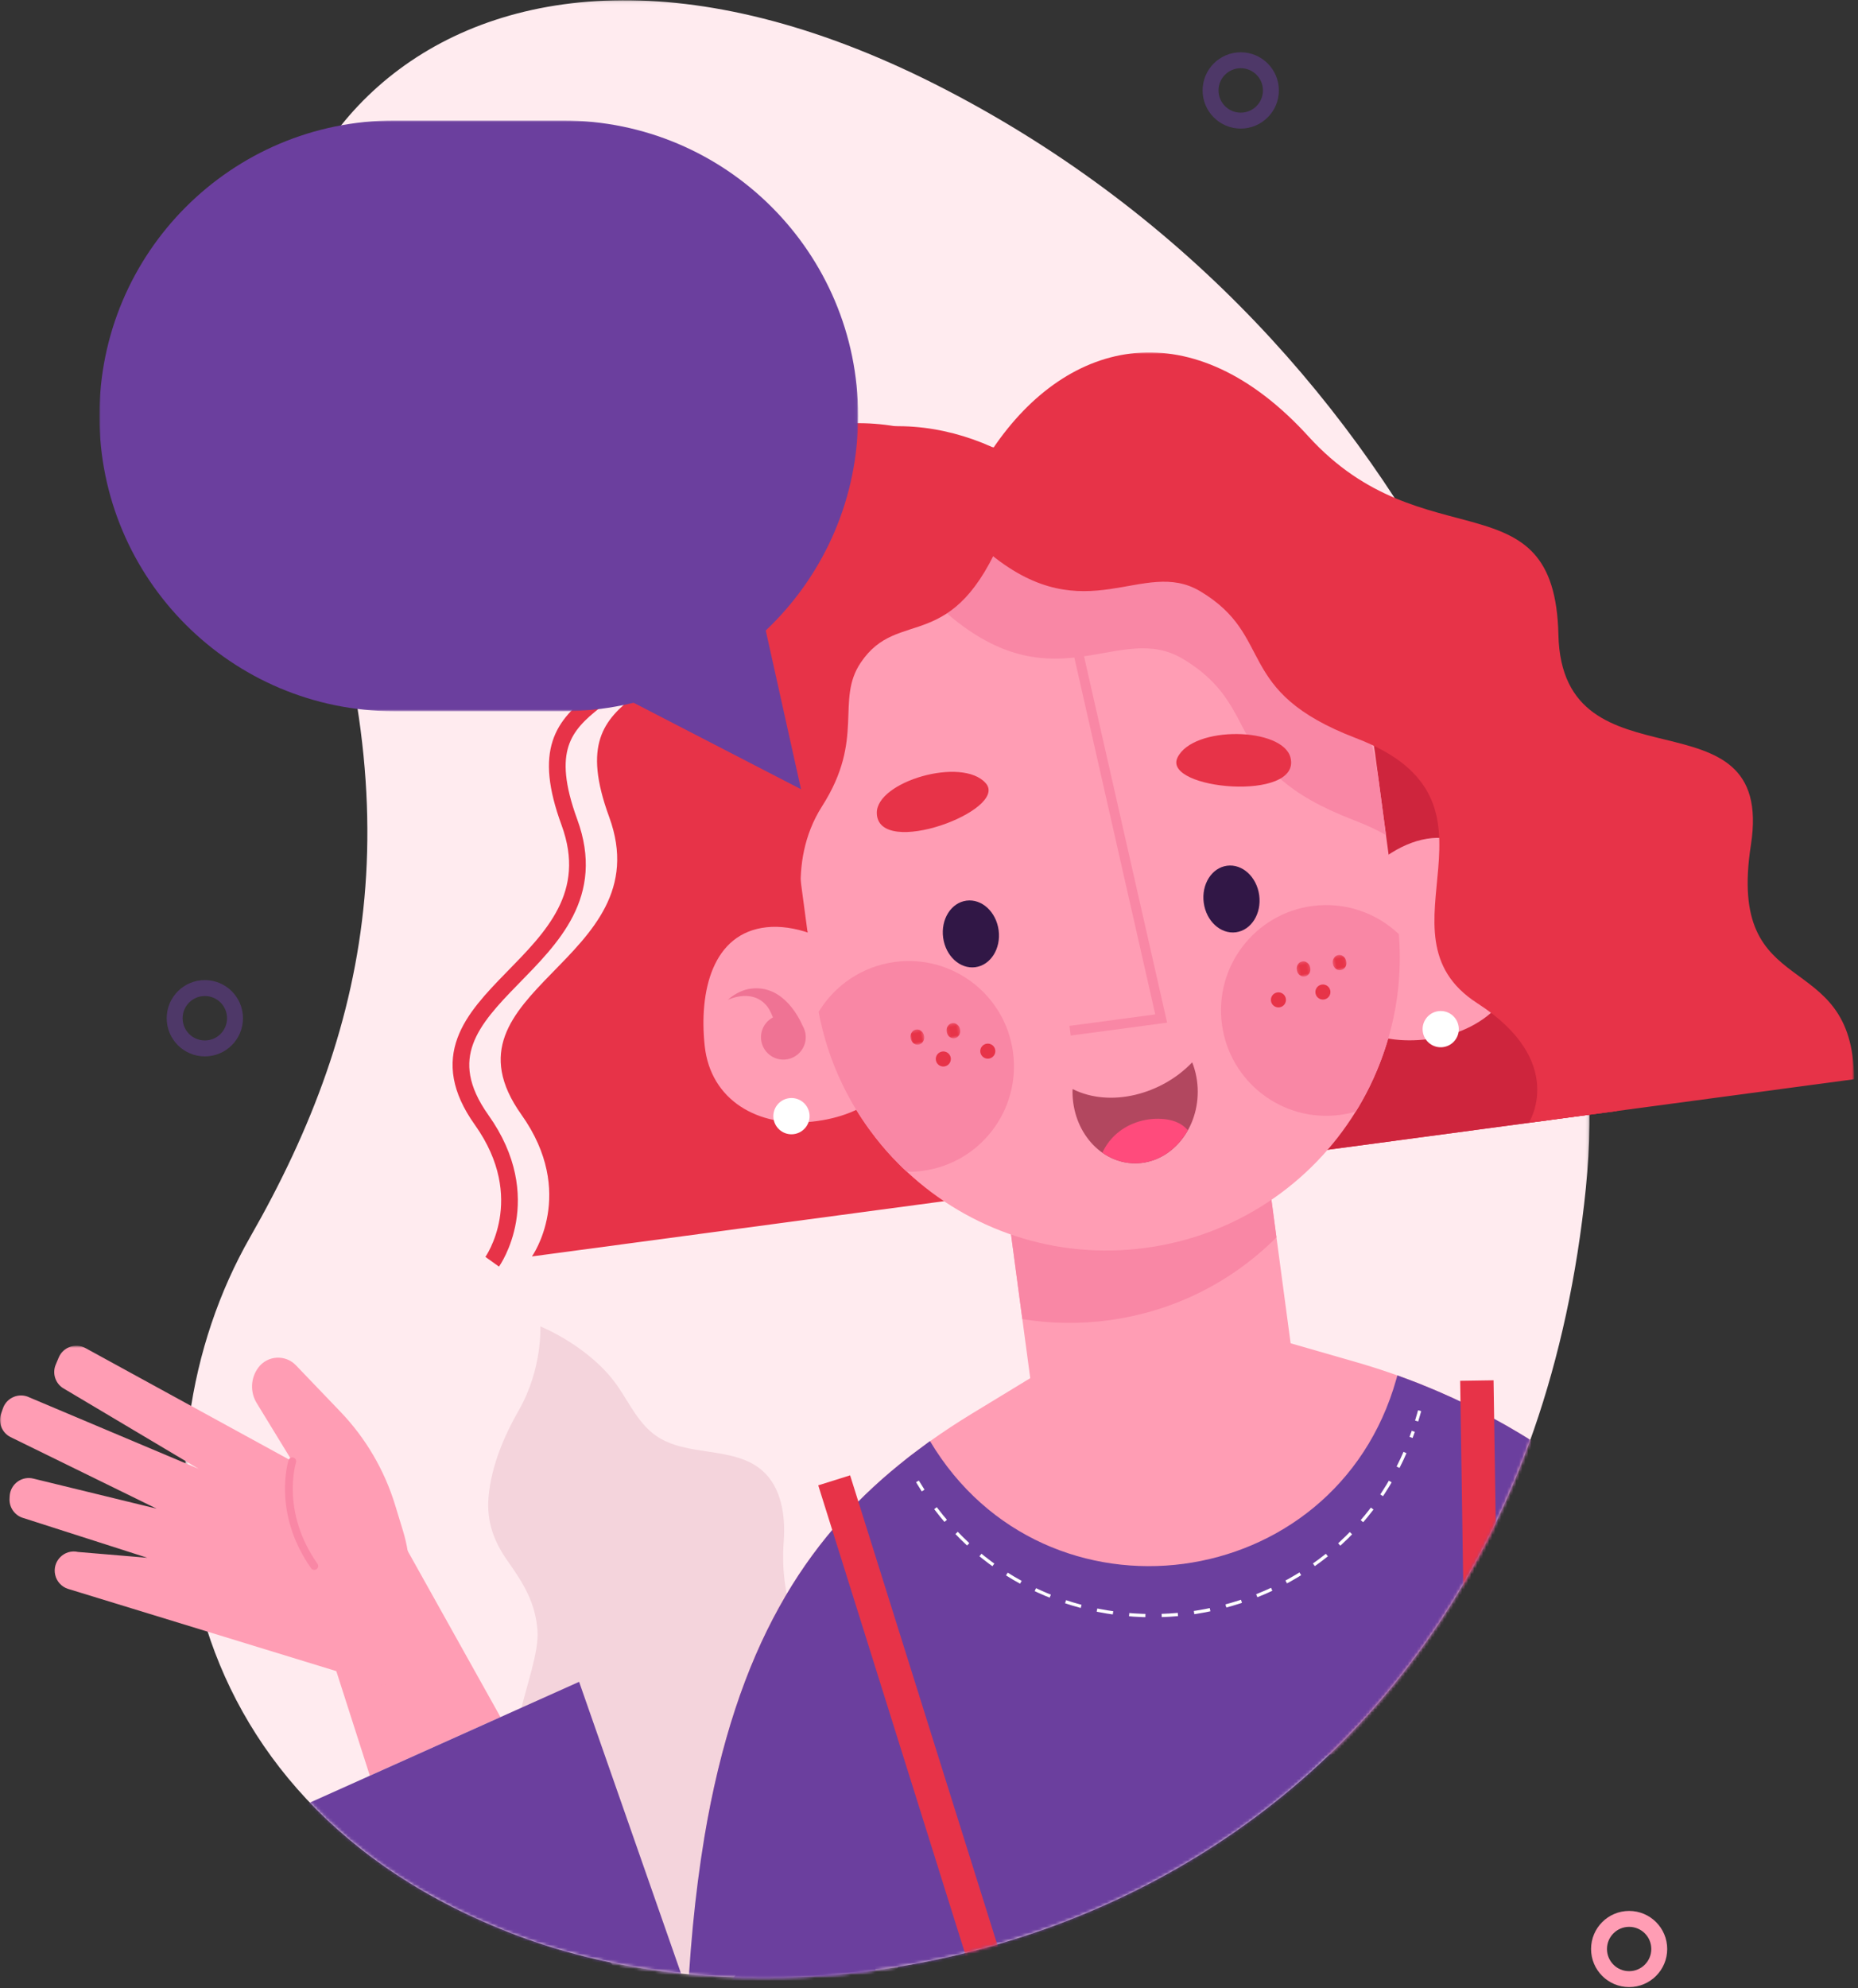 <?xml version="1.0" encoding="UTF-8"?>
<svg width="617px" height="660px" viewBox="0 0 617 660" version="1.1" xmlns="http://www.w3.org/2000/svg" xmlns:xlink="http://www.w3.org/1999/xlink">
    <rect x="0" y="0" width="617" height="660" fill="#333333" stroke="none"/>
    <title>5109B869-A810-4A6F-BB9D-8D49CDAFB061</title>
    <defs>
        <polygon id="path-1" points="0.385 0.089 466.851 0.089 466.851 656.549 0.385 656.549"></polygon>
        <path d="M37.425,160.61 C77.128,265.795 63.073,339.001 22.055,410.695 L22.055,410.695 C-18.962,482.389 -8.141,597.36 110.383,642.379 L110.383,642.379 C228.909,687.398 441.761,630.495 465.644,394.256 L465.644,394.256 C476.527,286.604 414.483,113.474 253.061,29.756 L253.061,29.756 C212.981,8.969 177.076,0.089 146.331,0.089 L146.331,0.089 C53.251,0.097 7.578,81.541 37.425,160.61" id="path-3"></path>
        <path d="M37.425,160.61 C77.128,265.795 63.073,339.001 22.055,410.695 L22.055,410.695 C-18.962,482.389 -8.141,597.36 110.383,642.379 L110.383,642.379 C228.909,687.398 441.761,630.495 465.644,394.256 L465.644,394.256 C476.527,286.604 414.483,113.474 253.061,29.756 L253.061,29.756 C212.981,8.969 177.076,0.089 146.331,0.089 L146.331,0.089 C53.251,0.097 7.578,81.541 37.425,160.61" id="path-5"></path>
        <path d="M37.425,160.61 C77.128,265.795 63.073,339.001 22.055,410.695 L22.055,410.695 C-18.962,482.389 -8.141,597.36 110.383,642.379 L110.383,642.379 C228.909,687.398 441.761,630.495 465.644,394.256 L465.644,394.256 C476.527,286.604 414.483,113.474 253.061,29.756 L253.061,29.756 C212.981,8.969 177.076,0.089 146.331,0.089 L146.331,0.089 C53.251,0.097 7.578,81.541 37.425,160.61 L37.425,160.61 Z" id="path-7"></path>
        <path d="M37.425,160.61 C77.128,265.795 63.073,339.001 22.055,410.695 L22.055,410.695 C-18.962,482.389 -8.141,597.36 110.383,642.379 L110.383,642.379 C228.909,687.398 441.761,630.495 465.644,394.256 L465.644,394.256 C476.527,286.604 414.483,113.474 253.061,29.756 L253.061,29.756 C212.981,8.969 177.076,0.089 146.331,0.089 L146.331,0.089 C53.251,0.097 7.578,81.541 37.425,160.61 L37.425,160.61 Z" id="path-9"></path>
        <path d="M37.425,160.61 C77.128,265.795 63.073,339.001 22.055,410.695 L22.055,410.695 C-18.962,482.389 -8.141,597.36 110.383,642.379 L110.383,642.379 C228.909,687.398 441.761,630.495 465.644,394.256 L465.644,394.256 C476.527,286.604 414.483,113.474 253.061,29.756 L253.061,29.756 C212.981,8.969 177.076,0.089 146.331,0.089 L146.331,0.089 C53.251,0.097 7.578,81.541 37.425,160.61" id="path-11"></path>
        <path d="M37.425,160.61 C77.128,265.795 63.073,339.001 22.055,410.695 L22.055,410.695 C-18.962,482.389 -8.141,597.36 110.383,642.379 L110.383,642.379 C228.909,687.398 441.761,630.495 465.644,394.256 L465.644,394.256 C476.527,286.604 414.483,113.474 253.061,29.756 L253.061,29.756 C212.981,8.969 177.076,0.089 146.331,0.089 L146.331,0.089 C53.251,0.097 7.578,81.541 37.425,160.61" id="path-13"></path>
        <path d="M37.425,160.61 C77.128,265.795 63.073,339.001 22.055,410.695 L22.055,410.695 C-18.962,482.389 -8.141,597.36 110.383,642.379 L110.383,642.379 C228.909,687.398 441.761,630.495 465.644,394.256 L465.644,394.256 C476.527,286.604 414.483,113.474 253.061,29.756 L253.061,29.756 C212.981,8.969 177.076,0.089 146.331,0.089 L146.331,0.089 C53.251,0.097 7.578,81.541 37.425,160.61" id="path-15"></path>
        <path d="M37.425,160.61 C77.128,265.795 63.073,339.001 22.055,410.695 L22.055,410.695 C-18.962,482.389 -8.141,597.36 110.383,642.379 L110.383,642.379 C228.909,687.398 441.761,630.495 465.644,394.256 L465.644,394.256 C476.527,286.604 414.483,113.474 253.061,29.756 L253.061,29.756 C212.981,8.969 177.076,0.089 146.331,0.089 L146.331,0.089 C53.251,0.097 7.578,81.541 37.425,160.61" id="path-17"></path>
        <path d="M37.425,160.61 C77.128,265.795 63.073,339.001 22.055,410.695 L22.055,410.695 C-18.962,482.389 -8.141,597.36 110.383,642.379 L110.383,642.379 C228.909,687.398 441.761,630.495 465.644,394.256 L465.644,394.256 C476.527,286.604 414.483,113.474 253.061,29.756 L253.061,29.756 C212.981,8.969 177.076,0.089 146.331,0.089 L146.331,0.089 C53.251,0.097 7.578,81.541 37.425,160.61" id="path-19"></path>
        <path d="M37.425,160.61 C77.128,265.795 63.073,339.001 22.055,410.695 L22.055,410.695 C-18.962,482.389 -8.141,597.36 110.383,642.379 L110.383,642.379 C228.909,687.398 441.761,630.495 465.644,394.256 L465.644,394.256 C476.527,286.604 414.483,113.474 253.061,29.756 L253.061,29.756 C212.981,8.969 177.076,0.089 146.331,0.089 L146.331,0.089 C53.251,0.097 7.578,81.541 37.425,160.61" id="path-21"></path>
        <path d="M37.425,160.61 C77.128,265.795 63.073,339.001 22.055,410.695 L22.055,410.695 C-18.962,482.389 -8.141,597.36 110.383,642.379 L110.383,642.379 C228.909,687.398 441.761,630.495 465.644,394.256 L465.644,394.256 C476.527,286.604 414.483,113.474 253.061,29.756 L253.061,29.756 C212.981,8.969 177.076,0.089 146.331,0.089 L146.331,0.089 C53.251,0.097 7.578,81.541 37.425,160.61 L37.425,160.61 Z" id="path-23"></path>
        <path d="M37.425,160.61 C77.128,265.795 63.073,339.001 22.055,410.695 L22.055,410.695 C-18.962,482.389 -8.141,597.36 110.383,642.379 L110.383,642.379 C228.909,687.398 441.761,630.495 465.644,394.256 L465.644,394.256 C476.527,286.604 414.483,113.474 253.061,29.756 L253.061,29.756 C212.981,8.969 177.076,0.089 146.331,0.089 L146.331,0.089 C53.251,0.097 7.578,81.541 37.425,160.61" id="path-25"></path>
        <polygon id="path-27" points="0.352 0.99 295.281 0.99 295.281 256.738 0.352 256.738"></polygon>
        <polygon id="path-29" points="0 0.769 136.004 0.769 136.004 113.723 0 113.723"></polygon>
        <polygon id="path-31" points="0 0.009 251.96 0.009 251.96 196.104 0 196.104"></polygon>
        <polygon id="path-33" points="0 0.298 4.541 0.298 4.541 5.382 0 5.382"></polygon>
        <polygon id="path-35" points="0.147 0.298 4.688 0.298 4.688 5.382 0.147 5.382"></polygon>
        <polygon id="path-37" points="0.376 0.298 4.918 0.298 4.918 5.382 0.376 5.382"></polygon>
        <polygon id="path-39" points="0.228 0.298 4.77 0.298 4.77 5.382 0.228 5.382"></polygon>
    </defs>
    <g id="Page-1" stroke="none" stroke-width="1" fill="none" fill-rule="evenodd">
        <g id="Register" transform="translate(-547, -323)">
            <g id="illustration" transform="translate(547, 323)">
                <g id="Group-91">
                    <g id="Group-3" transform="translate(61, 0)">
                        <mask id="mask-2" fill="white">
                            <use xlink:href="#path-1"></use>
                        </mask>
                        <g id="Clip-2"></g>
                        <path d="M110.383,642.38 C-8.143,597.361 -18.962,482.388 22.054,410.695 C63.072,339.002 77.128,265.794 37.425,160.611 C-2.281,55.424 91.638,-53.966 253.061,29.755 C414.483,113.475 476.527,286.604 465.644,394.255 C441.761,630.494 228.91,687.398 110.383,642.38" id="Fill-1" fill="#FFEBEF" mask="url(#mask-2)"></path>
                    </g>
                    <g id="Group-40" transform="translate(61, 0)">
                        <g id="Group-6">
                            <mask id="mask-4" fill="white">
                                <use xlink:href="#path-3"></use>
                            </mask>
                            <g id="Clip-5"></g>
                            <path d="M237.485,652.277 C245.776,631.523 259.098,611.058 251.305,587.95 C246.996,575.174 233.459,569.664 223.134,562.682 C205.466,550.736 197.707,532.756 199.259,511.632 C199.879,503.184 198.512,493.775 192.149,488.191 C182.682,479.882 166.995,483.817 156.721,476.53 C151.204,472.616 148.178,466.18 144.389,460.572 C135.224,447.01 118.432,440.311 118.432,440.311 C118.432,440.311 119.171,454.325 111.347,468.027 C106.327,476.819 102.149,486.656 101.241,496.913 C100.532,504.927 102.939,511.611 107.484,518.055 C112.836,525.64 116.752,531.873 117.486,541.217 C118.618,555.642 100.088,586.488 117.281,594.294 C121.959,596.417 127.579,596.406 131.598,599.884 C138.883,606.183 132.103,615.809 132.493,623.522 C133.093,635.381 137.666,649.251 146.297,656.261 C166.889,672.981 199.146,679.844 226.007,679.275" id="Fill-4" fill="#F4D4DC" mask="url(#mask-4)"></path>
                        </g>
                        <g id="Group-9">
                            <mask id="mask-6" fill="white">
                                <use xlink:href="#path-5"></use>
                            </mask>
                            <g id="Clip-8"></g>
                            <path d="M516.166,564.275 L172.837,610.288 C183.524,546.221 206.874,511.193 237.572,486.24 C238.233,485.692 238.928,485.169 239.589,484.622 C240.638,483.777 241.697,482.991 242.751,482.177 C243.754,481.428 244.755,480.682 245.758,479.934 C246.457,479.443 247.151,478.921 247.851,478.428 C252.293,475.258 256.88,472.253 261.578,469.386 L321.808,432.756 L389.54,452.237 C394.093,453.557 398.602,455.006 403.036,456.588 C404.452,457.103 405.868,457.617 407.254,458.136 C407.574,458.246 407.865,458.362 408.189,458.501 C409.477,458.972 410.739,459.478 412.003,460.013 C415.171,461.273 418.324,462.659 421.452,464.079 C423.148,464.863 424.849,465.676 426.553,466.52 C428.159,467.317 429.764,468.112 431.379,468.969 C431.508,469.013 431.609,469.091 431.739,469.136 C433.352,469.99 434.937,470.851 436.524,471.743 C438.14,472.598 439.701,473.522 441.292,474.444 C444.913,476.562 448.484,478.78 451.947,481.105 C453.158,481.924 454.403,482.767 455.584,483.59 C457.201,484.691 458.791,485.826 460.354,486.995 C461.783,488.06 463.24,489.121 464.642,490.221 L469.053,493.674 L469.057,493.705 C470.496,494.86 471.909,496.049 473.358,497.265 C474.222,498.007 475.056,498.753 475.891,499.5 C476.341,499.898 476.763,500.301 477.214,500.701 C490.801,513.282 503.275,530.119 516.166,564.275" id="Fill-7" fill="#FF9DB4" mask="url(#mask-6)"></path>
                        </g>
                        <g id="Group-12">
                            <mask id="mask-8" fill="white">
                                <use xlink:href="#path-7"></use>
                            </mask>
                            <g id="Clip-11"></g>
                            <polygon id="Fill-10" fill="#FF9DB4" mask="url(#mask-8)" points="355.895 358.484 375.397 504.357 288.932 515.945 269.43 370.072"></polygon>
                        </g>
                        <g id="Group-15">
                            <mask id="mask-10" fill="white">
                                <use xlink:href="#path-9"></use>
                            </mask>
                            <g id="Clip-14"></g>
                            <path d="M355.895,358.484 L362.882,410.751 C348.347,425.303 329.111,435.341 307.182,438.28 C297.387,439.593 287.762,439.405 278.496,437.891 L269.43,370.072 L355.895,358.484 Z" id="Fill-13" fill="#F987A5" mask="url(#mask-10)"></path>
                        </g>
                        <g id="Group-18">
                            <mask id="mask-12" fill="white">
                                <use xlink:href="#path-11"></use>
                            </mask>
                            <g id="Clip-17"></g>
                            <path d="M534.166,623.148 L166.936,672.365 C167.797,649.054 169.824,628.496 172.838,610.288 C183.523,546.221 206.875,511.192 237.572,486.241 C238.026,485.862 238.498,485.498 238.964,485.128 C239.889,484.393 240.794,483.634 241.741,482.929 C243.758,481.426 245.776,479.921 247.792,478.416 C247.817,478.42 247.828,478.423 247.85,478.428 C286.128,542.531 382.408,529.746 402.675,457.872 L403.037,456.588 C404.451,457.104 405.868,457.618 407.253,458.137 C407.575,458.247 407.864,458.362 408.189,458.501 C409.477,458.973 410.738,459.477 412.003,460.014 C415.171,461.273 418.325,462.659 421.452,464.079 C423.148,464.863 424.848,465.676 426.552,466.52 C428.158,467.316 429.764,468.112 431.38,468.969 C431.507,469.013 431.61,469.09 431.738,469.136 C433.352,469.991 434.936,470.85 436.523,471.742 C438.112,472.583 439.648,473.492 441.212,474.396 C444.965,476.567 448.639,478.868 452.231,481.296 C453.351,482.054 454.494,482.831 455.584,483.59 C457.2,484.691 458.79,485.826 460.355,486.996 C461.782,488.061 463.24,489.12 464.641,490.22 L469.052,493.674 L469.056,493.704 C470.495,494.859 471.908,496.049 473.357,497.265 C474.221,498.006 475.056,498.753 475.89,499.499 C476.341,499.899 476.762,500.301 477.213,500.701 C490.801,513.282 503.274,530.119 516.166,564.275 C522.047,579.881 527.981,599.095 534.166,623.148" id="Fill-16" fill="#6B3F9E" mask="url(#mask-12)"></path>
                        </g>
                        <g id="Group-21">
                            <mask id="mask-14" fill="white">
                                <use xlink:href="#path-13"></use>
                            </mask>
                            <g id="Clip-20"></g>
                            <path d="M243.663,491.768 C244.278,492.798 244.907,493.812 245.551,494.805" id="Stroke-19" stroke="#FFFFFF" stroke-width="1.079" mask="url(#mask-14)"></path>
                        </g>
                        <g id="Group-24">
                            <mask id="mask-16" fill="white">
                                <use xlink:href="#path-15"></use>
                            </mask>
                            <g id="Clip-23"></g>
                            <path d="M249.654,500.663 C292.926,557.792 384.483,544.15 408.324,475.138" id="Stroke-22" stroke="#FFFFFF" stroke-width="1.079" stroke-dasharray="5.402,5.402" mask="url(#mask-16)"></path>
                        </g>
                        <g id="Group-27">
                            <mask id="mask-18" fill="white">
                                <use xlink:href="#path-17"></use>
                            </mask>
                            <g id="Clip-26"></g>
                            <path d="M409.431,471.733 C409.638,471.052 409.839,470.367 410.034,469.677 L410.423,468.298" id="Stroke-25" stroke="#FFFFFF" stroke-width="1.079" mask="url(#mask-18)"></path>
                        </g>
                        <g id="Group-30">
                            <mask id="mask-20" fill="white">
                                <use xlink:href="#path-19"></use>
                            </mask>
                            <g id="Clip-29"></g>
                            <line x1="432.144" y1="636.821" x2="429.434" y2="458.29" id="Stroke-28" stroke="#E73348" stroke-width="11.091" mask="url(#mask-20)"></line>
                        </g>
                        <g id="Group-33">
                            <mask id="mask-22" fill="white">
                                <use xlink:href="#path-21"></use>
                            </mask>
                            <g id="Clip-32"></g>
                            <line x1="268.507" y1="658.752" x2="216.013" y2="491.416" id="Stroke-31" stroke="#E73348" stroke-width="11.091" mask="url(#mask-22)"></line>
                        </g>
                        <g id="Group-36">
                            <mask id="mask-24" fill="white">
                                <use xlink:href="#path-23"></use>
                            </mask>
                            <g id="Clip-35"></g>
                            <polygon id="Fill-34" fill="#FF9DB4" mask="url(#mask-24)" points="74.233 514.581 41.138 524.996 61.817 589.472 105.201 570.016"></polygon>
                        </g>
                        <g id="Group-39">
                            <mask id="mask-26" fill="white">
                                <use xlink:href="#path-25"></use>
                            </mask>
                            <g id="Clip-38"></g>
                            <path d="M171.311,672.741 L131.309,558.306 L105.2,570.016 L61.817,589.473 L39.875,599.312 L101.725,765.505 C117.89,808.941 173.019,822.216 206.868,790.591 C234.036,765.207 257.441,540.286 171.311,672.741" id="Fill-37" fill="#6B3F9E" mask="url(#mask-26)"></path>
                        </g>
                    </g>
                    <g id="Group-90" transform="translate(0, 116)">
                        <path d="M163.445,302.855 C163.445,302.855 178.474,281.845 159.938,255.781 C130.396,214.244 206.705,205.063 189.084,156.954 C171.468,108.877 216.731,124.534 228.5,75.379 C240.302,26.218 283.396,19.37 316.248,34.168" id="Stroke-41" stroke="#E73348" stroke-width="5.546"></path>
                        <path d="M536.884,252.824 L176.647,301.086 C176.647,301.086 191.675,280.074 173.138,254.012 C143.598,212.475 219.907,203.294 202.286,155.185 C184.668,107.108 229.933,122.765 241.702,73.61 C253.503,24.451 296.598,17.601 329.45,32.399 L446.656,59.468 L536.884,252.824 Z" id="Fill-43" fill="#E73348"></path>
                        <polygon id="Fill-45" fill="#CE253D" points="536.884 252.824 420.281 268.446 388.089 96.566 459.51 86.998"></polygon>
                        <path d="M299.562,226.015 C301.499,244.076 287.81,254.401 269.765,256.341 C251.718,258.281 235.954,249.271 234.017,231.209 C232.079,213.148 236.533,193.752 254.577,191.813 C272.623,189.873 297.624,207.954 299.562,226.015" id="Fill-47" fill="#FF9DB4"></path>
                        <path d="M439.394,207.281 C442.27,225.216 458.19,231.575 476.11,228.695 C494.03,225.817 506.872,212.974 503.995,195.039 C501.119,177.104 491.726,159.563 473.807,162.442 C455.888,165.321 436.517,189.345 439.394,207.281" id="Fill-49" fill="#FF9DB4"></path>
                        <path d="M456.587,133.786 L463.943,188.782 C464.183,190.588 464.388,192.339 464.531,194.097 C465.361,204.655 464.502,214.948 462.075,224.746 C460.82,229.788 459.209,234.694 457.209,239.44 C455.775,242.912 454.087,246.325 452.23,249.609 C451.589,250.769 450.912,251.902 450.204,253.008 C435.424,276.939 410.415,294.238 380.384,298.261 C350.353,302.284 321.709,292.174 301.161,272.976 C300.156,272.099 299.236,271.179 298.313,270.23 C295.628,267.555 293.132,264.702 290.806,261.732 C287.664,257.709 284.791,253.403 282.285,248.864 L282.282,248.833 C277.366,240.019 273.801,230.32 271.858,219.91 C271.504,218.181 271.241,216.437 270.998,214.631 L263.643,159.636 C261.679,144.939 263.097,130.585 267.302,117.361 C276.255,89.03 297.984,65.762 326.509,55.289 C333.074,52.845 339.981,51.123 347.203,50.155 C358.125,48.692 368.872,49.123 379.101,51.156 C393.822,54.057 407.532,60.375 419.202,69.296 C439.02,84.422 453.023,107.133 456.587,133.786" id="Fill-51" fill="#FF9DB4"></path>
                        <path d="M457.861,143.303 L460.259,161.236 C457.193,159.457 453.642,157.812 449.6,156.265 C404.56,139.027 420.481,119.18 392.697,102.661 C371.865,90.296 351.195,117.415 316.557,89.387 C314.104,87.392 311.543,85.108 308.906,82.499 C308.401,81.994 307.821,81.432 307.278,80.898 L310.731,70.23 C310.726,70.197 310.751,70.127 310.775,70.056 L314.96,57.068 C322.174,54.383 329.76,52.492 337.693,51.429 C349.694,49.822 361.5,50.294 372.735,52.528 C388.909,55.715 403.97,62.656 416.788,72.458 C438.562,89.074 453.944,114.022 457.861,143.303" id="Fill-53" fill="#F987A5"></path>
                        <g id="Group-59" transform="translate(271.427, 184.201)" fill="#F987A5">
                            <path d="M193.099,9.892 C193.938,20.438 193.067,30.742 190.648,40.55 C189.408,45.591 187.776,50.484 185.79,55.221 C184.343,58.71 182.65,62.132 180.804,65.407 C180.153,66.569 179.499,67.699 178.773,68.804 C177.125,69.295 175.393,69.662 173.611,69.899 C154.502,72.46 136.912,59.011 134.35,39.853 C131.788,20.695 145.229,3.124 164.337,0.564 C175.262,-0.899 185.674,2.85 193.099,9.892" id="Fill-55"></path>
                            <path d="M64.977,49.148 C67.539,68.306 54.104,85.91 34.994,88.47 C33.212,88.71 31.446,88.812 29.727,88.772 C28.735,87.896 27.807,86.979 26.874,86.028 C24.198,83.359 21.699,80.501 19.385,77.515 C16.228,73.5 13.369,69.21 10.848,64.671 L10.844,64.638 C5.934,55.814 2.384,46.1 0.422,35.704 C5.737,26.956 14.797,20.599 25.722,19.135 C44.83,16.575 62.413,29.988 64.977,49.148" id="Fill-57"></path>
                        </g>
                        <polyline id="Stroke-60" stroke="#F987A5" stroke-width="3.237" points="348.098 56.786 385.604 222.114 355.355 226.165"></polyline>
                        <path d="M331.621,192.795 C332.437,198.897 328.974,204.395 323.886,205.076 C318.798,205.758 314.013,201.364 313.196,195.264 C312.38,189.163 315.844,183.665 320.932,182.982 C326.02,182.301 330.805,186.694 331.621,192.795" id="Fill-62" fill="#311746"></path>
                        <path d="M418.158,181.201 C418.975,187.303 415.511,192.801 410.423,193.483 C405.334,194.164 400.549,189.771 399.734,183.67 C398.918,177.569 402.381,172.071 407.469,171.39 C412.557,170.709 417.342,175.1 418.158,181.201" id="Fill-64" fill="#311746"></path>
                        <path d="M428.551,135.526 C426.029,125.36 396.242,124.784 391.032,135.465 C385.823,146.146 432.232,150.357 428.551,135.526" id="Fill-66" fill="#E73348"></path>
                        <path d="M291.167,153.932 C290.928,143.459 319.517,135.063 327.35,143.997 C335.182,152.932 291.514,169.209 291.167,153.932" id="Fill-68" fill="#E73348"></path>
                        <path d="M333.418,60.692 C316.343,102.493 298.469,85.138 285.814,103.993 C277.352,116.599 287.37,129.151 272.997,151.638 C260.546,171.119 268.191,193.555 268.191,193.555 L261.113,186.181 L253.102,126.288 L287.538,50.699 L332.144,51.175 L333.418,60.692 Z" id="Fill-70" fill="#E73348"></path>
                        <g id="Group-74" transform="translate(320.416, 0)">
                            <mask id="mask-28" fill="white">
                                <use xlink:href="#path-27"></use>
                            </mask>
                            <g id="Clip-73"></g>
                            <path d="M295.281,242.266 L187.26,256.738 C187.26,256.738 200.337,236.459 170.157,217.031 C134.026,193.795 185.131,150.131 129.903,129.049 C88.9,113.359 103.38,95.28 78.088,80.241 C59.148,68.993 40.309,93.676 8.78,68.176 C6.554,66.356 4.228,64.28 1.827,61.911 C1.361,61.436 0.857,60.932 0.352,60.429 L3.489,50.727 C3.485,50.694 3.51,50.624 3.538,50.586 L7.498,38.253 L9.136,33.159 C34.351,-4.382 75.879,-13.139 114.124,28.912 C152.402,70.959 195.885,41.394 197.096,94.661 C198.278,147.965 269.309,111.113 261.024,164.476 C252.713,217.875 295.088,197.37 295.281,242.266" id="Fill-72" fill="#E73348" mask="url(#mask-28)"></path>
                        </g>
                        <path d="M266.619,224.691 C264.868,220.689 259.198,210.263 248.371,212.355 C245.754,212.95 243.517,214.289 241.688,215.909 C243.923,214.941 246.343,214.449 248.559,214.678 C250.786,214.89 252.668,215.854 254.02,217.257 C255.252,218.418 256.011,220.093 256.68,221.743 C253.58,223.373 251.97,227.018 253.031,230.492 C254.233,234.42 258.386,236.629 262.311,235.428 C266.235,234.225 268.442,230.068 267.243,226.14 C267.085,225.624 266.869,225.143 266.619,224.691" id="Fill-75" fill="#EF7394"></path>
                        <path d="M268.786,253.724 C269.227,257.018 266.915,260.046 263.624,260.488 C260.331,260.929 257.306,258.615 256.866,255.321 C256.425,252.026 258.736,248.998 262.028,248.557 C265.32,248.117 268.345,250.429 268.786,253.724" id="Fill-77" fill="#FFFFFF"></path>
                        <path d="M484.389,224.839 C484.83,228.133 482.518,231.161 479.227,231.603 C475.934,232.044 472.909,229.73 472.469,226.436 C472.028,223.141 474.338,220.113 477.631,219.672 C480.923,219.232 483.948,221.544 484.389,224.839" id="Fill-79" fill="#FFFFFF"></path>
                        <path d="M356.193,245.528 C356.184,245.821 356.155,246.107 356.155,246.401 C356.155,259.534 365.465,270.181 376.95,270.181 C388.435,270.181 397.744,259.534 397.744,246.401 C397.744,242.923 397.075,239.628 395.901,236.651 C385.772,247.297 368.736,251.823 356.193,245.528" id="Fill-81" fill="#B2475F"></path>
                        <path d="M394.46,259.193 C393.914,258.6 393.337,258.044 392.687,257.583 C390.628,256.125 388.119,255.56 385.655,255.423 C380.085,255.114 374.342,256.958 370.162,260.922 C368.478,262.522 367.093,264.483 366.066,266.634 C369.233,268.869 372.953,270.18 376.949,270.18 C384.311,270.18 390.764,265.792 394.46,259.193" id="Fill-83" fill="#FF4B7C"></path>
                        <g id="Group-87" transform="translate(0, 329.972)">
                            <mask id="mask-30" fill="white">
                                <use xlink:href="#path-29"></use>
                            </mask>
                            <g id="Clip-86"></g>
                            <path d="M133.843,62.274 L131.205,53.637 C127.659,42.033 121.438,31.425 113.044,22.667 L98.265,7.251 C94.754,3.588 88.794,3.963 85.766,8.038 C83.212,11.48 83.004,16.13 85.238,19.786 L97.062,39.131 L28.546,1.63 C25.235,-0.293 20.992,1.129 19.506,4.658 L18.509,7.027 C17.336,9.813 18.288,13.042 20.784,14.746 L65.967,41.625 L9.8,17.933 C6.384,16.237 2.255,17.915 0.988,21.515 L0.362,23.298 C-0.704,26.324 0.652,29.671 3.524,31.1 L51.999,54.841 L11.246,44.909 C7.336,43.828 3.43,46.642 3.214,50.697 L3.172,51.515 C3.022,54.294 4.7,56.846 7.308,57.812 L48.909,71.15 L25.94,69.226 C21.377,68.178 17.289,72.262 18.327,76.83 C18.82,79.005 20.416,80.759 22.532,81.458 L127.808,113.723 L134.303,89.605 C136.718,80.633 136.559,71.161 133.843,62.274" id="Fill-85" fill="#FF9DB4" mask="url(#mask-30)"></path>
                        </g>
                        <path d="M97.061,369.103 C97.061,369.103 91.688,385.855 104.365,403.852" id="Stroke-88" stroke="#F987A5" stroke-width="2.591" stroke-linecap="round" stroke-linejoin="round"></path>
                    </g>
                </g>
                <g id="Group-6" transform="translate(33, 40)">
                    <g id="Group-3">
                        <mask id="mask-32" fill="white">
                            <use xlink:href="#path-31"></use>
                        </mask>
                        <g id="Clip-2"></g>
                        <path d="M153.971,196.104 L97.989,196.104 C43.871,196.104 -0.001,152.207 -0.001,98.056 C-0.001,43.906 43.871,0.009 97.989,0.009 L153.971,0.009 C208.09,0.009 251.961,43.906 251.961,98.056 C251.961,152.207 208.09,196.104 153.971,196.104" id="Fill-1" fill="#6B3F9E" mask="url(#mask-32)"></path>
                    </g>
                    <polygon id="Fill-4" fill="#6B3F9E" points="233 222 148 178.106 217.67 153"></polygon>
                </g>
                <path d="M422.04,30.02 C422.04,35.554 417.554,40.041 412.019,40.041 C406.486,40.041 402,35.554 402,30.02 C402,24.487 406.486,20 412.019,20 C417.554,20 422.04,24.487 422.04,30.02 Z" id="Stroke-1" stroke-opacity="0.5" stroke="#6B3F9E" stroke-width="5.284"></path>
                <path d="M78.04,338.02 C78.04,343.554 73.554,348.041 68.019,348.041 C62.486,348.041 58,343.554 58,338.02 C58,332.487 62.486,328 68.019,328 C73.554,328 78.04,332.487 78.04,338.02 Z" id="Stroke-1-Copy" stroke-opacity="0.5" stroke="#6B3F9E" stroke-width="5.284"></path>
                <g id="Group-21" transform="translate(375.5, 336) rotate(-10) translate(-375.5, -336) translate(302, 329)">
                    <g id="Group-3">
                        <mask id="mask-34" fill="white">
                            <use xlink:href="#path-33"></use>
                        </mask>
                        <g id="Clip-2"></g>
                        <path d="M4.541,2.84 C4.541,4.246 3.526,5.382 2.271,5.382 C1.017,5.382 -0.001,4.246 -0.001,2.84 C-0.001,1.436 1.017,0.298 2.271,0.298 C3.526,0.298 4.541,1.436 4.541,2.84" id="Fill-1" fill="#E73348" mask="url(#mask-34)"></path>
                    </g>
                    <g id="Group-6" transform="translate(12, 0)">
                        <mask id="mask-36" fill="white">
                            <use xlink:href="#path-35"></use>
                        </mask>
                        <g id="Clip-5"></g>
                        <path d="M4.688,2.84 C4.688,4.246 3.673,5.382 2.418,5.382 C1.165,5.382 0.147,4.246 0.147,2.84 C0.147,1.436 1.165,0.298 2.418,0.298 C3.673,0.298 4.688,1.436 4.688,2.84" id="Fill-4" fill="#E73348" mask="url(#mask-36)"></path>
                    </g>
                    <path d="M12,11.5 C12,12.882 10.881,14 9.501,14 C8.119,14 7,12.882 7,11.5 C7,10.119 8.119,9 9.501,9 C10.881,9 12,10.119 12,11.5" id="Fill-7" fill="#E73348"></path>
                    <path d="M27,11.5 C27,12.882 25.881,14 24.501,14 C23.12,14 22,12.882 22,11.5 C22,10.119 23.12,9 24.501,9 C25.881,9 27,10.119 27,11.5" id="Fill-9" fill="#E73348"></path>
                    <g id="Group-13" transform="translate(142, 0)">
                        <mask id="mask-38" fill="white">
                            <use xlink:href="#path-37"></use>
                        </mask>
                        <g id="Clip-12"></g>
                        <path d="M0.376,2.84 C0.376,4.246 1.392,5.382 2.646,5.382 C3.901,5.382 4.918,4.246 4.918,2.84 C4.918,1.436 3.901,0.298 2.646,0.298 C1.392,0.298 0.376,1.436 0.376,2.84" id="Fill-11" fill="#E73348" mask="url(#mask-38)"></path>
                    </g>
                    <g id="Group-16" transform="translate(130, 0)">
                        <mask id="mask-40" fill="white">
                            <use xlink:href="#path-39"></use>
                        </mask>
                        <g id="Clip-15"></g>
                        <path d="M0.228,2.84 C0.228,4.246 1.244,5.382 2.499,5.382 C3.753,5.382 4.77,4.246 4.77,2.84 C4.77,1.436 3.753,0.298 2.499,0.298 C1.244,0.298 0.228,1.436 0.228,2.84" id="Fill-14" fill="#E73348" mask="url(#mask-40)"></path>
                    </g>
                    <path d="M135,11.5 C135,12.882 136.119,14 137.499,14 C138.88,14 140,12.882 140,11.5 C140,10.119 138.88,9 137.499,9 C136.119,9 135,10.119 135,11.5" id="Fill-17" fill="#E73348"></path>
                    <path d="M120,11.5 C120,12.882 121.119,14 122.499,14 C123.88,14 125,12.882 125,11.5 C125,10.119 123.88,9 122.499,9 C121.119,9 120,10.119 120,11.5" id="Fill-19" fill="#E73348"></path>
                </g>
                <path d="M551,647 C551,652.522 546.523,657 540.999,657 C535.477,657 531,652.522 531,647 C531,641.478 535.477,637 540.999,637 C546.523,637 551,641.478 551,647 Z" id="Stroke-1-Copy" stroke="#FF9DB4" stroke-width="5.284"></path>
            </g>
        </g>
    </g>
</svg>